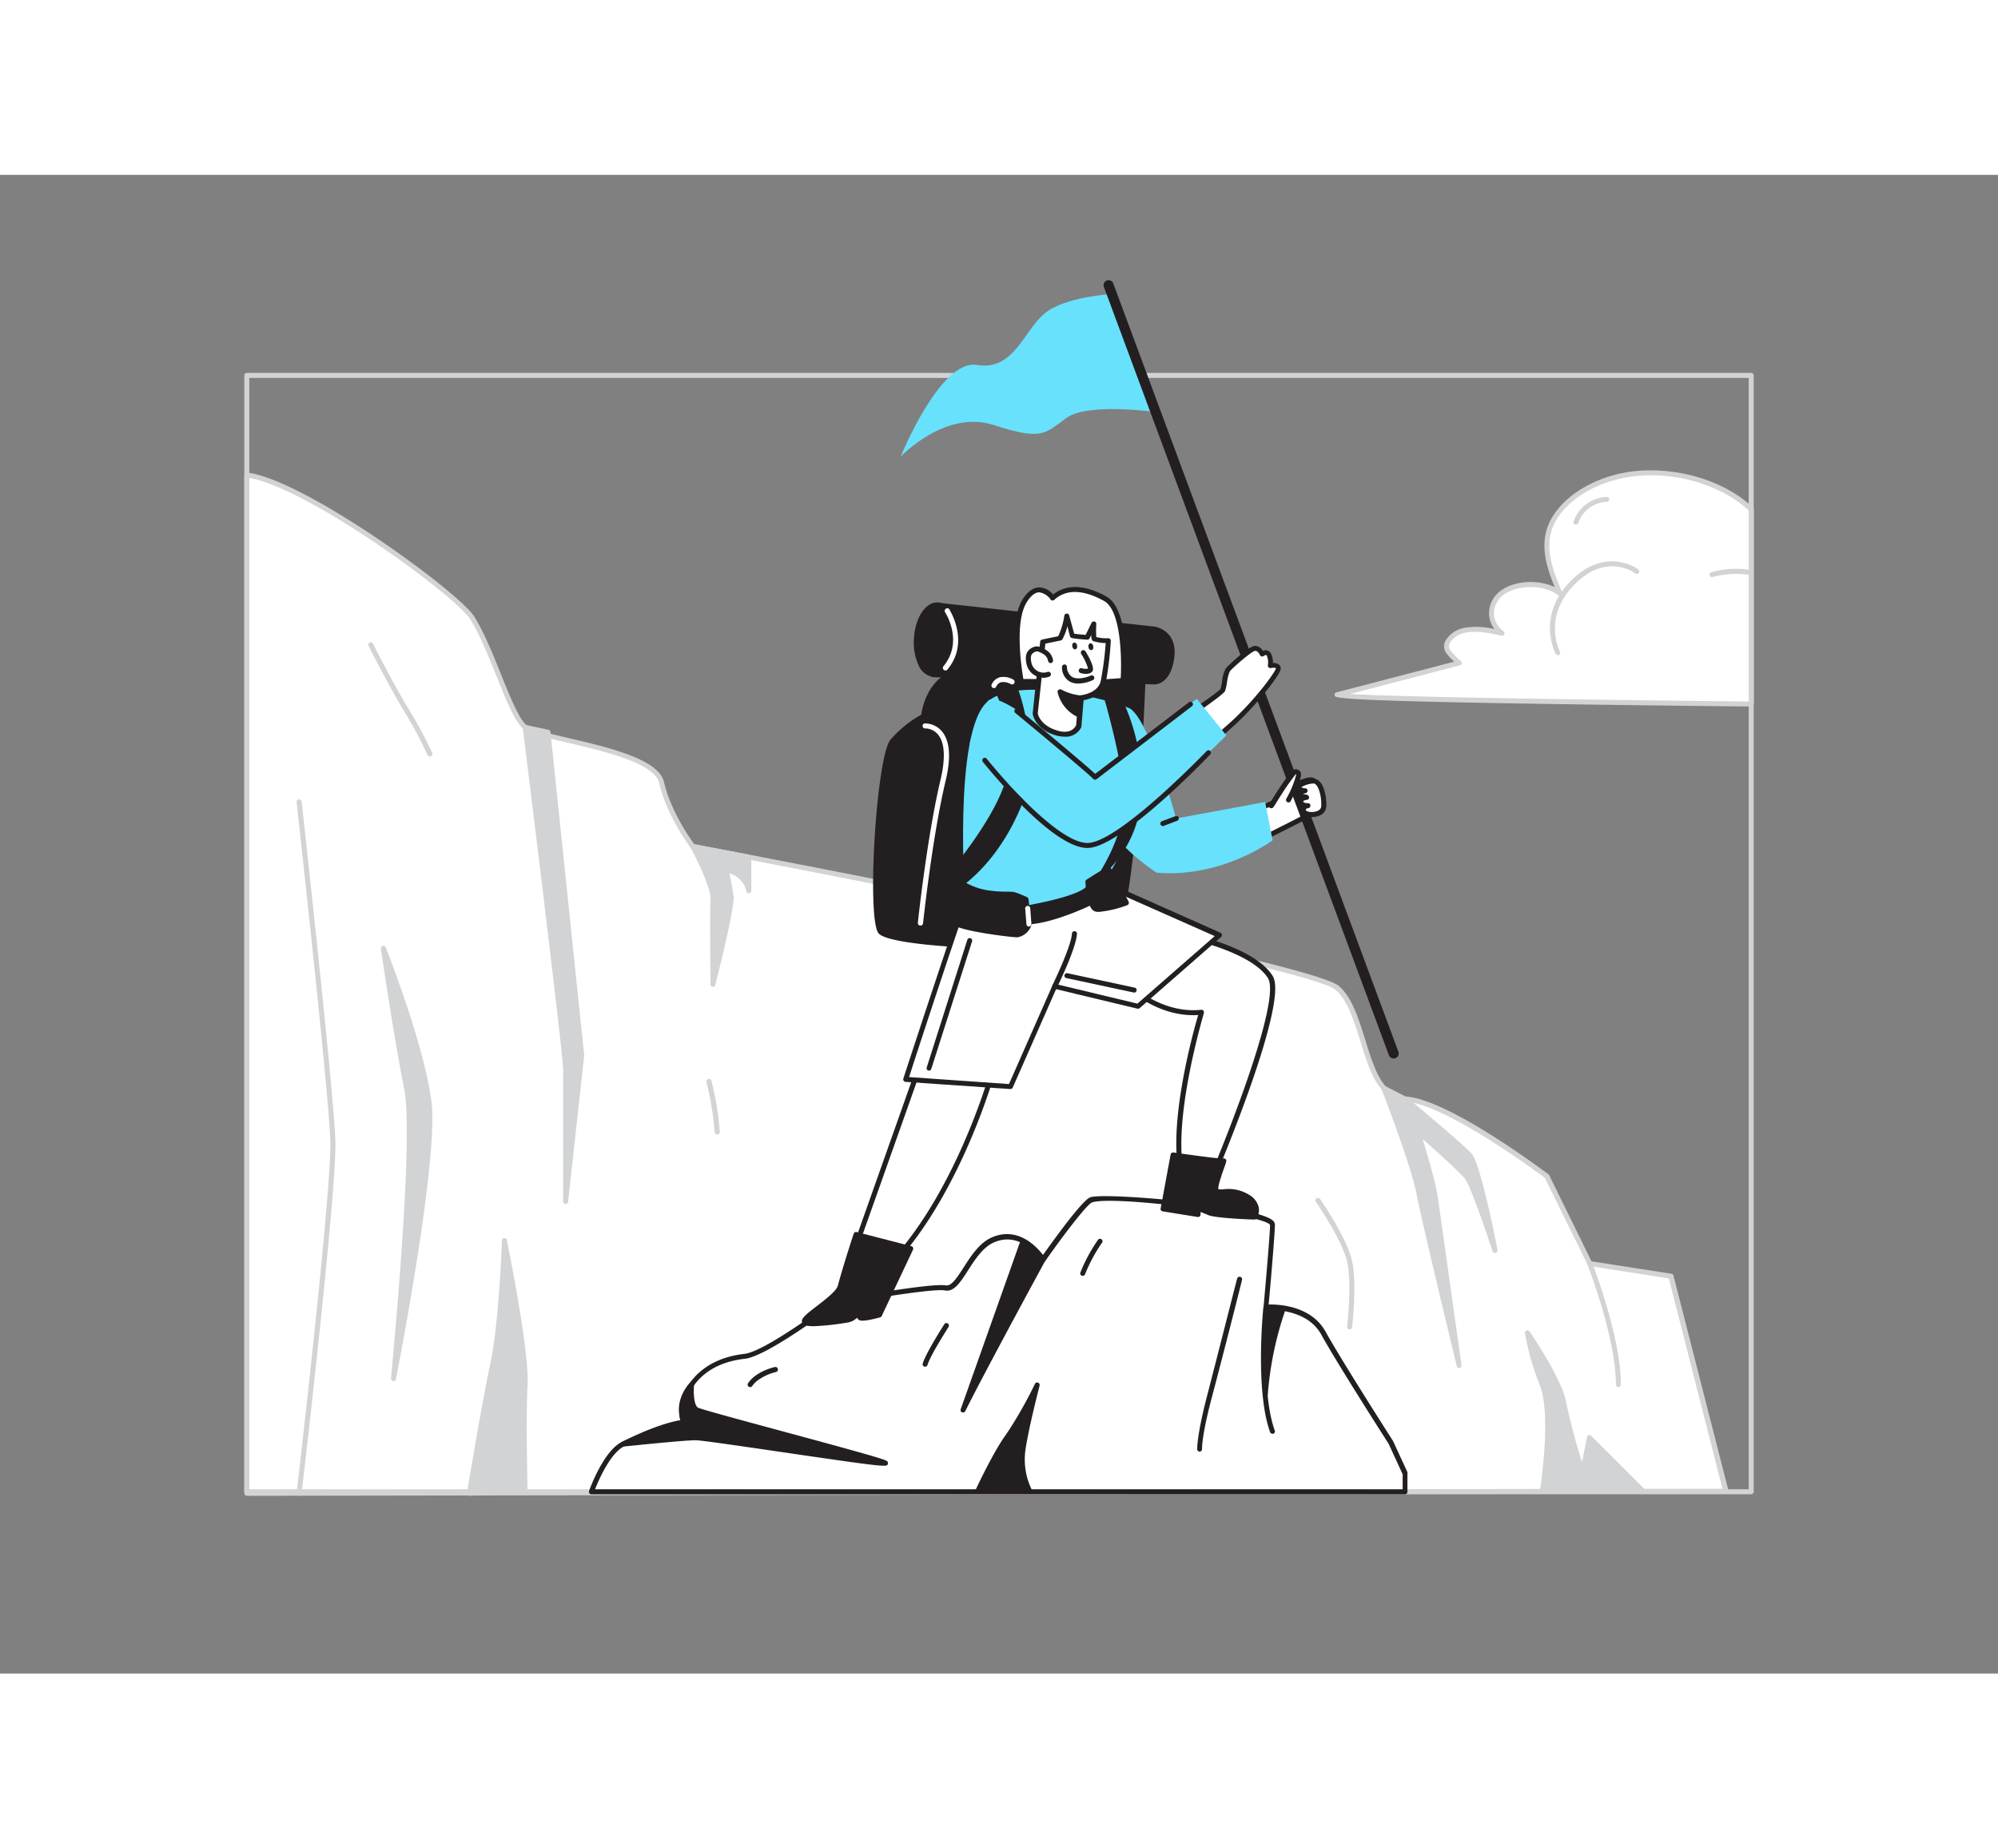 <svg xmlns="http://www.w3.org/2000/svg" viewBox="0 0 400 300" class="styles_logo__3Jd-a" width="200" height="185"><rect x="0" y="0" width="400" height="300" fill="#808080" stroke="none"/><g id="_197_adventure_flatline__hbVpJEML" data-name="#197_adventure_flatline"><path d="M49.41,263.91l296.07-.45-11-43-16.22-2.53-8.59-17.47s-19.75-15-28.36-15.47-7.59-17.21-13.67-22.27-129-28.29-129-28.29-4.72-6.15-6.24-12.75-24.31-8.59-27.35-11.1-6.58-15.72-10.63-22c-3.26-5-33.43-27-45.07-28.54Z" fill="#fff"/><path d="M49.41,264.41a.51.51,0,0,1-.5-.5V60.08a.52.52,0,0,1,.17-.38.56.56,0,0,1,.4-.12C61.21,61.11,91.67,83.39,94.9,88.35c1.91,3,3.67,7.32,5.37,11.56,1.87,4.64,3.64,9,5.16,10.29,1,.8,4.6,1.65,8.44,2.55,8,1.87,18,4.21,19.07,8.81,1.35,5.86,5.33,11.44,6.05,12.42,7.25,1.37,123,23.32,129,28.35,2.68,2.23,4,6.58,5.32,10.78,1.77,5.72,3.43,11.11,8.06,11.38,8.66.51,27.82,15,28.63,15.57a.65.65,0,0,1,.15.18l8.47,17.24,16,2.49a.49.49,0,0,1,.41.37l11,43a.51.51,0,0,1-.09.43.49.49,0,0,1-.4.2l-296.07.45Zm.5-203.75V263.41L344.84,263,334.1,220.9l-15.9-2.47a.51.51,0,0,1-.37-.28l-8.54-17.36c-1.48-1.12-19.93-14.82-28-15.3-5.32-.31-7.17-6.29-8.95-12.08-1.26-4.07-2.56-8.27-5-10.31-4.73-3.94-86.27-20.15-128.73-28.18a.49.49,0,0,1-.3-.18c-.2-.26-4.81-6.32-6.34-13-.92-4-11-6.35-18.32-8.07-4.31-1-7.71-1.8-8.86-2.75-1.72-1.42-3.44-5.71-5.44-10.69-1.69-4.19-3.43-8.52-5.29-11.38C90.93,84.09,61.84,62.78,49.91,60.66Z" fill="#d1d3d4"/><path d="M105.11,110.58s8.1,65.16,8.1,68.52v26.4l3.21-29.2-6.74-64.67Z" fill="#d1d3d4"/><path d="M113.22,206h0a.5.5,0,0,1-.48-.5V179.1c0-3.29-8-67.8-8.09-68.45a.51.51,0,0,1,.16-.44.47.47,0,0,1,.44-.11l4.57,1a.5.5,0,0,1,.39.44l6.74,64.67v.11l-3.21,29.19A.5.5,0,0,1,113.22,206Zm-7.52-94.77c.92,7.44,8,64.67,8,67.87v17.27l2.21-20.07L109.22,112Z" fill="#d1d3d4"/><path d="M277.05,182.8s6,15.43,7,20.88,8.11,34.69,8.11,34.69-4.35-31-4.86-34.26-3.42-12.66-3.42-12.66,8.49,7.47,9.88,9.24,5.57,14.56,5.57,14.56-3.29-17-5.06-19S281.33,185,281.33,185Z" fill="#d1d3d4"/><path d="M292.13,238.87a.49.49,0,0,1-.48-.38c-.07-.29-7.1-29.32-8.11-34.72s-6.9-20.64-7-20.79a.51.51,0,0,1,.13-.55.51.51,0,0,1,.56-.08l4.29,2.2a.24.24,0,0,1,.09.06c.46.38,11.19,9.29,13,11.32s4.84,17.48,5.18,19.22a.5.5,0,0,1-1,.26c-1.15-3.54-4.39-13-5.48-14.41s-6.05-5.83-8.49-8c.87,2.87,2.54,8.57,2.92,11,.5,3.26,4.81,34,4.85,34.27a.49.49,0,0,1-.4.56Zm-14.15-55c1.44,3.78,5.69,15.15,6.54,19.75.62,3.31,3.52,15.59,5.68,24.59-1.32-9.34-3.1-22-3.41-24-.5-3.22-3.37-12.5-3.4-12.59a.49.49,0,0,1,.2-.57.5.5,0,0,1,.6.05c.35.3,8.54,7.51,9.94,9.3a39.94,39.94,0,0,1,3,7.05c-1.17-5.11-2.47-9.92-3.27-10.84-1.67-1.91-12.06-10.55-12.81-11.18Z" fill="#d1d3d4"/><path d="M76.76,154.83s7.59,19,9.11,30.67S78.78,241,78.78,241s4.74-47.68,2.62-58.15S76.76,154.83,76.76,154.83Z" fill="#d1d3d4"/><path d="M78.78,241.45h-.07a.5.5,0,0,1-.43-.54c0-.48,4.71-47.73,2.63-58s-4.62-27.82-4.65-28a.5.5,0,0,1,.37-.56.5.5,0,0,1,.59.3c.08.19,7.64,19.21,9.15,30.79s-6.75,53.81-7.1,55.6A.49.49,0,0,1,78.78,241.45Zm-.85-82.11c.9,5.92,2.54,16.3,4,23.36,1.5,7.39-.35,32.67-1.62,47.42,2.44-13.74,6.13-36.7,5.11-44.56C84.32,177.47,80.25,165.64,77.93,159.34Z" fill="#d1d3d4"/><path d="M270.19,231.12h-.06a.49.49,0,0,1-.43-.55c0-.09,1-8.63,0-13s-6.2-11.94-6.26-12a.5.5,0,0,1,.13-.69.51.51,0,0,1,.7.12c.22.32,5.39,7.8,6.41,12.37s.05,13,0,13.34A.51.51,0,0,1,270.19,231.12Z" fill="#d1d3d4"/><path d="M86.05,116.43a.51.51,0,0,1-.46-.3A81.58,81.58,0,0,0,81,107.52c-2.93-4.77-7.16-13.13-7.2-13.22a.49.49,0,0,1,.22-.67.51.51,0,0,1,.67.22c0,.09,4.26,8.41,7.16,13.15a84,84,0,0,1,4.68,8.73.51.51,0,0,1-.26.66A.45.45,0,0,1,86.05,116.43Z" fill="#d1d3d4"/><path d="M143.57,192.08a.5.5,0,0,1-.5-.47,58,58,0,0,0-1.64-10,.5.5,0,1,1,1-.26,60.38,60.38,0,0,1,1.68,10.23.52.52,0,0,1-.47.53Z" fill="#d1d3d4"/><path d="M138.7,134.43s4.19,7.77,4,10.56,0,17,0,17,3.9-15.27,3.64-17.55a48.58,48.58,0,0,0-1-5.31,5.41,5.41,0,0,1,4.56,4.14v-6.73Z" fill="#d1d3d4"/><path d="M142.74,162.53h-.06a.5.5,0,0,1-.44-.49c0-.59-.15-14.31,0-17.08.12-2.17-2.83-8.16-4-10.29a.51.51,0,0,1,.54-.73L150,136.09a.49.49,0,0,1,.41.49v6.73a.5.5,0,0,1-.45.49.49.49,0,0,1-.54-.39,4.67,4.67,0,0,0-3.4-3.58,45.88,45.88,0,0,1,.84,4.6c.26,2.3-3.26,16.15-3.66,17.73A.49.49,0,0,1,142.74,162.53Zm-3.11-27.41c1.11,2.17,3.74,7.57,3.61,9.9-.1,1.81-.07,8.63,0,13.06,1.24-5.1,2.84-12.16,2.69-13.54a48.47,48.47,0,0,0-1-5.25.55.55,0,0,1,.11-.46.51.51,0,0,1,.44-.16,6.42,6.42,0,0,1,4,2.3v-4Z" fill="#d1d3d4"/><path d="M59.88,264.41h-.06a.5.5,0,0,1-.44-.56c.07-.6,7.08-60.6,6.75-70.57s-6.69-67.14-6.75-67.71a.5.5,0,1,1,1-.12c.07.58,6.42,57.77,6.76,67.8S60.66,261.5,60.37,264A.49.49,0,0,1,59.88,264.41Z" fill="#d1d3d4"/><path d="M94,263.91s2.85-17.41,4.65-25.84S101,213.4,101,213.4s4.5,22,4.13,28.76,0,21.27,0,21.27Z" fill="#d1d3d4"/><path d="M94,264.41a.49.49,0,0,1-.49-.58c0-.17,2.87-17.52,4.65-25.86s2.32-24.43,2.32-24.59a.5.5,0,0,1,1-.08c.19.9,4.51,22.1,4.14,28.89s0,21.09,0,21.23a.49.49,0,0,1-.48.51L94,264.41Zm7.29-46.83c-.28,5.42-.93,14.85-2.15,20.59-1.59,7.44-4,22.06-4.54,25.22l10-.44c-.06-2.59-.32-14.77,0-20.81C104.88,237.25,102.57,224.26,101.29,217.58Z" fill="#d1d3d4"/><path d="M308.79,263.43s2.42-14.92,0-21.27a51.27,51.27,0,0,1-3-10.37s6.44,9.39,7.25,14,3.22,12.08,3.76,14l1.43-6.91,10.65,10.63Z" fill="#d1d3d4"/><path d="M328.93,263.93H308.79a.49.49,0,0,1-.38-.17.47.47,0,0,1-.11-.41c0-.14,2.36-14.86,0-21a51.38,51.38,0,0,1-3-10.49.49.49,0,0,1,.32-.53.5.5,0,0,1,.59.18c.27.39,6.51,9.54,7.33,14.16a122.34,122.34,0,0,0,3.18,12l1-5a.49.49,0,0,1,.84-.25l10.65,10.63a.5.5,0,0,1-.35.85Zm-19.56-1h18.35l-9.14-9.12-1.25,6a.49.49,0,0,1-.47.4.49.49,0,0,1-.5-.36c-.1-.36-.27-.93-.49-1.64-.91-3-2.62-8.66-3.28-12.37-.54-3.1-3.83-8.59-5.76-11.62a63.2,63.2,0,0,0,2.43,7.77C311.45,247.75,309.8,260.08,309.37,262.93Z" fill="#d1d3d4"/><path d="M350.59,264.11H49.41a.51.51,0,0,1-.5-.5V40.15a.5.5,0,0,1,.5-.5H350.59a.5.5,0,0,1,.5.5V263.61A.51.51,0,0,1,350.59,264.11Zm-300.68-1H350.09V40.65H49.91Z" fill="#d1d3d4"/><path d="M318.28,217.93S324,232.5,324,242.16" fill="#fff"/><path d="M324,242.67a.51.51,0,0,1-.5-.5c0-9.47-5.63-23.91-5.69-24a.51.51,0,0,1,.28-.65.49.49,0,0,1,.65.28c.24.6,5.76,14.76,5.76,24.42A.5.5,0,0,1,324,242.67Z" fill="#d1d3d4"/><path d="M222.7,23.87s-9.52.44-13.66,3.95-6.12,11.47-13.46,10.23S180.3,56.43,180.3,56.43s8.94-9.51,18.61-6.36,10.25,1.77,14.55-1.39,18-1.18,18-1.18Z" fill="#68e1fd"/><path d="M248,127.33s5.9-.12,8.37-2.76,5.85-3.89,6.6-3.32,1.29,5.41.8,5.93-15.19,7.8-15.52,7.9" fill="#fff"/><path d="M248.22,135.58a.51.51,0,0,1-.48-.35.51.51,0,0,1,.33-.63c.71-.28,14.58-7.18,15.33-7.79.27-.6-.28-4.71-.77-5.16-.45-.29-3.48.64-5.93,3.26s-8.47,2.91-8.72,2.92a.54.54,0,0,1-.51-.49.49.49,0,0,1,.49-.51s5.72-.15,8-2.6,6.1-4.27,7.28-3.38c.84.65,1.11,3.77,1.14,4.13.16,2.08-.17,2.42-.29,2.55-.66.69-15.62,8-15.73,8Z" fill="#231f20"/><path d="M228.76,101.87s-31.31-3.81-37.24-2.23-6.63,8.81-6.63,8.81a22.43,22.43,0,0,0-6.24,5c-2.57,3.11-4.83,34.92-2.38,38.1s41.47,4,46,1.77S228.76,101.87,228.76,101.87Z" fill="#231f20"/><path d="M205.61,155c-12.74,0-28.1-1.07-29.74-3.2-2.4-3.14-.41-35.34,2.4-38.73a22.68,22.68,0,0,1,6.16-5c.19-1.38,1.36-7.47,7-9,6-1.59,36.15,2.06,37.43,2.21a.5.5,0,0,1,.44.52c-.2,5.06-2.06,49.56-6.75,51.84C220.74,154.59,213.7,155,205.61,155Zm-9.08-55.27a22.14,22.14,0,0,0-4.88.37c-5.53,1.48-6.26,8.31-6.26,8.38a.52.52,0,0,1-.27.39,22.16,22.16,0,0,0-6.08,4.84c-2.57,3.1-4.57,34.62-2.38,37.48,2,2.58,40.61,4,45.42,1.62,3.09-1.5,5.41-31.58,6.17-50.52C225.08,101.93,206.25,99.75,196.53,99.75Z" fill="#231f20"/><path d="M187.67,86.09l43.47,4.81s4.08.59,3.45,5.6-3.53,5-3.53,5L186.83,100Z" fill="#231f20"/><path d="M231.06,102h0l-44.24-1.45a.48.48,0,0,1-.35-.16.5.5,0,0,1-.13-.37l.85-13.92a.53.53,0,0,1,.17-.35.48.48,0,0,1,.38-.11l43.46,4.8c.06,0,4.58.73,3.89,6.17S231.27,102,231.06,102Zm-43.71-2.43L231.07,101c.09,0,2.46-.08,3-4.52s-2.88-5-3-5l-42.93-4.75Z" fill="#231f20"/><ellipse cx="187.25" cy="93.05" rx="6.97" ry="3.87" transform="translate(82.99 274.3) rotate(-86.52)" fill="#231f20"/><path d="M187,100.51h-.16a3.8,3.8,0,0,1-3-2.49,10.87,10.87,0,0,1-.87-5.23c.25-4.18,2.35-7.33,4.8-7.2s4.16,3.55,3.91,7.73h0C191.36,97.4,189.33,100.51,187,100.51Zm.58-13.92c-1.78,0-3.44,2.82-3.65,6.26a9.85,9.85,0,0,0,.78,4.74c.57,1.19,1.34,1.87,2.19,1.93,1.8.11,3.54-2.76,3.75-6.26s-1.14-6.56-3-6.67Zm3.57,6.7h0Z" fill="#231f20"/><path d="M279,176.88a1,1,0,0,1-.94-.65L221,22.43a1,1,0,0,1,1.88-.69l57.08,153.79a1,1,0,0,1-.59,1.29A1.07,1.07,0,0,1,279,176.88Z" fill="#231f20"/><path d="M230.81,113s13.68-9,14-9.85.49-3.38,1-4,4.5-4.28,5.45-4.3S252.72,96,252.72,96s.94-.8,1.39.19a4,4,0,0,1,.24,2.12s1.93-.38,1.54.78-4.58,6.78-9.52,11.19-13.6,10.89-13.57,11.14" fill="#fff"/><path d="M232.8,121.87a.5.5,0,0,1-.5-.44c0-.39,0-.39,3.9-3.5,3-2.34,7-5.55,9.84-8.08,4.9-4.37,9-9.91,9.38-11a.27.27,0,0,0,0-.13,2.12,2.12,0,0,0-1,0,.48.48,0,0,1-.45-.14.51.51,0,0,1-.14-.44,3.45,3.45,0,0,0-.19-1.83c0-.06-.09-.18-.17-.19a.77.77,0,0,0-.46.18.49.49,0,0,1-.44.1.51.51,0,0,1-.34-.3s-.35-.82-.95-.82-4.4,3.28-5.07,4.11a7.66,7.66,0,0,0-.56,2.2,11.23,11.23,0,0,1-.38,1.71c-.34.88-9,6.7-14.21,10.09a.5.5,0,0,1-.69-.14.51.51,0,0,1,.14-.7c5.07-3.32,13.31-8.89,13.85-9.66a12.11,12.11,0,0,0,.3-1.47,6.78,6.78,0,0,1,.77-2.66c.4-.49,4.57-4.45,5.83-4.48h0a2,2,0,0,1,1.58,1,1.36,1.36,0,0,1,.81-.09,1.25,1.25,0,0,1,.86.76,4.19,4.19,0,0,1,.33,1.77,1.65,1.65,0,0,1,1.31.42,1,1,0,0,1,.16,1.07c-.46,1.36-4.85,7.1-9.66,11.41-2.85,2.55-6.92,5.76-9.89,8.11-1.7,1.35-3.31,2.62-3.59,2.91a.5.5,0,0,1-.38.25Z" fill="#231f20"/><path d="M254.48,126.28c.19-.25,1.94-3.19,3.28-5s1.52-2.06,2.1-1.52-1.92,5.39-1.92,5.39" fill="#fff"/><path d="M254.48,126.78a.49.49,0,0,1-.3-.1.51.51,0,0,1-.1-.7c.06-.07.24-.36.49-.77.68-1.1,1.83-2.93,2.78-4.23s1.42-1.93,2-2a1.09,1.09,0,0,1,.87.38c.24.22.86.8-1.82,6a.49.49,0,0,1-.67.21.5.5,0,0,1-.22-.67,19.41,19.41,0,0,0,2-4.86l-.09-.06c-.1.08-.61.77-1.2,1.58-.94,1.27-2.07,3.08-2.74,4.17-.28.45-.48.77-.54.85A.53.53,0,0,1,254.48,126.78Z" fill="#231f20"/><path d="M198.75,179.41s-6.25,22.94-19.48,37.72l-7.61-3.55L185,176Z" fill="#fff"/><path d="M179.27,217.63a.52.52,0,0,1-.21,0L171.45,214a.5.5,0,0,1-.26-.62l13.3-37.58a.51.51,0,0,1,.59-.32l13.79,3.41a.5.5,0,0,1,.37.62c-.07.23-6.44,23.23-19.59,37.93A.51.51,0,0,1,179.27,217.63Zm-7-4.31,6.87,3.2c11.77-13.33,18-33.37,19-36.75l-12.85-3.18Z" fill="#231f20"/><path d="M227,163.17s5.9,5.29,13.57,4.45c0,0-6.08,20-4.15,31.47l6.54,1.07s14.67-34.49,11.33-39.67c-4-6.2-19.76-8.88-19.76-8.88Z" fill="#fff"/><path d="M242.92,200.66h-.09l-6.53-1.07a.5.5,0,0,1-.42-.41c-1.74-10.36,2.89-27.28,4-31-7.43.46-13-4.43-13.22-4.64a.51.51,0,0,1-.09-.65l7.53-11.56a.51.51,0,0,1,.5-.22c.65.12,16,2.8,20.1,9.11.55.85,2.22,3.44-4.36,22.21-3.22,9.18-6.9,17.83-6.93,17.92A.51.51,0,0,1,242.92,200.66Zm-6.11-2,5.8.95c4.14-9.8,13.81-34.83,11.22-38.84-3.53-5.46-16.86-8.18-19.1-8.6l-7.11,10.91c1.33,1.05,6.49,4.74,12.86,4.05a.54.54,0,0,1,.44.18.53.53,0,0,1,.09.47C241,168,235.11,187.39,236.81,198.65Z" fill="#231f20"/><path d="M226.45,107c3.94,2.94,9,21.84,9,21.84l17.83-3.3,1.5,7.66s-10.11,7.59-23.21,6.49c-10.24-6.8-11.7-13.25-11.7-13.25S220.85,109.21,226.45,107Z" fill="#68e1fd"/><path d="M220.72,141.82l23.36,10.39-16.25,14.21-16.68-4-8.86,20.09-21-1.44s11.62-35.61,14.22-42.2Z" fill="#fff"/><path d="M202.29,183h0l-21-1.44a.57.57,0,0,1-.38-.22.49.49,0,0,1-.06-.44c.11-.35,11.65-35.69,14.23-42.22a.48.48,0,0,1,.52-.31l25.23,2.95.14,0,23.37,10.39a.53.53,0,0,1,.29.39.53.53,0,0,1-.17.45L228.16,166.8a.55.55,0,0,1-.45.11L211.43,163l-8.68,19.7A.51.51,0,0,1,202.29,183ZM182,180.6,202,182l8.71-19.76a.5.5,0,0,1,.57-.28l16.43,3.94,15.48-13.52-22.58-10-24.77-2.9C193.21,146.2,183.47,176,182,180.6Z" fill="#231f20"/><path d="M226.45,107c-.22-.66-21.77-7.44-28.75-1.55s-4.45,40.46-4.45,40.46l17.66,1.52,9.81-5.57S232.83,126.48,226.45,107Z" fill="#68e1fd"/><path d="M220.82,101.53l4-.29s1-13.8-3.52-16.33-8.14-2.42-10.56-.18c0,0-2.77-4-5.65.6s-.63,16.09-.63,16.09Z" fill="#fff"/><path d="M220.82,102h0l-16.34-.1a.5.5,0,0,1-.49-.4c-.09-.48-2.25-11.7.7-16.46,1-1.6,2.12-2.43,3.34-2.46a3.73,3.73,0,0,1,2.8,1.42c2.65-2.12,6.43-2,10.73.45,4.74,2.66,3.82,16.23,3.78,16.8a.5.5,0,0,1-.46.46l-4,.29Zm-15.94-1.09,15.92.1,3.56-.26c.24-4,.06-13.55-3.29-15.43-4.18-2.34-7.63-2.43-10-.25a.48.48,0,0,1-.39.13.47.47,0,0,1-.36-.21,3.34,3.34,0,0,0-2.26-1.42h0c-.86,0-1.71.7-2.52,2C203.07,89.53,204.53,98.88,204.88,100.93Z" fill="#231f20"/><path d="M216.4,104.72l-.48,5.61s-.95,2.5-4.63,1.31-4-3.82-4-3.82l1.5-14.31,3.45-.71a13.68,13.68,0,0,0,1.38-4.48l1,4a28,28,0,0,0,3,.33L219,89.89s-.2,3,.08,3a8.27,8.27,0,0,0,2.78.32,68.18,68.18,0,0,1-1,8.27C220.14,104.4,216.4,104.72,216.4,104.72Z" fill="#fff"/><path d="M213.12,112.46a6.63,6.63,0,0,1-2-.34c-3.93-1.28-4.36-4.11-4.37-4.23a.24.24,0,0,1,0-.12l1.49-14.31a.5.5,0,0,1,.4-.44l3.22-.67a15,15,0,0,0,1.22-4.11.5.5,0,0,1,.47-.42.48.48,0,0,1,.5.37l1,3.66c.44.07,1.39.16,2.3.23l1.18-2.41a.51.51,0,0,1,.58-.26.49.49,0,0,1,.37.51,19.7,19.7,0,0,0,0,2.6,7.71,7.71,0,0,0,2.38.24.5.5,0,0,1,.38.15.49.49,0,0,1,.14.38,65.51,65.51,0,0,1-1,8.35c-.61,2.61-3.37,3.34-4.44,3.52l-.44,5.22,0,.13A3.43,3.43,0,0,1,213.12,112.46Zm-5.36-4.66c.07.35.61,2.37,3.68,3.36,2.9,1,3.83-.62,4-1l.47-5.53a.51.51,0,0,1,.45-.46s3.4-.33,4-2.81a62.94,62.94,0,0,0,1-7.64,8.54,8.54,0,0,1-2.4-.36c-.24-.07-.46-.14-.5-1.23l-.32.65a.48.48,0,0,1-.48.27c-2.95-.21-3.14-.34-3.25-.42a.51.51,0,0,1-.2-.28l-.52-2a10.74,10.74,0,0,1-1,2.62.54.54,0,0,1-.32.23l-3.09.64Zm8.16,2.53h0Zm-1.29-18.06h0Z" fill="#231f20"/><path d="M210.32,97.22a2.37,2.37,0,0,0-.73-1.37,4.37,4.37,0,0,0-1.26-.76,1.68,1.68,0,0,0-.78-.2A1.33,1.33,0,0,0,207,95a1.92,1.92,0,0,0-1,.88,2.26,2.26,0,0,0-.13,1.07,5,5,0,0,0,.2,1.16,3.07,3.07,0,0,0,1.52,1.72,3,3,0,0,0,2.3.13" fill="#fff"/><path d="M208.92,100.67a3.49,3.49,0,0,1-3.3-2.36,5.06,5.06,0,0,1-.23-1.3,2.75,2.75,0,0,1,.18-1.3,2.34,2.34,0,0,1,1.22-1.13,2.1,2.1,0,0,1,.74-.19,2.3,2.3,0,0,1,1,.24,5,5,0,0,1,1.41.86,3,3,0,0,1,.88,1.65.51.51,0,0,1-.41.58.5.5,0,0,1-.58-.41,2,2,0,0,0-.58-1.1,3.72,3.72,0,0,0-1.12-.66,1.15,1.15,0,0,0-.56-.16,1.07,1.07,0,0,0-.36.1,1.48,1.48,0,0,0-.73.63,1.78,1.78,0,0,0-.09.84,3.9,3.9,0,0,0,.18,1,2.54,2.54,0,0,0,1.26,1.43,2.49,2.49,0,0,0,1.91.11.5.5,0,0,1,.34.94A3.58,3.58,0,0,1,208.92,100.67Z" fill="#231f20"/><path d="M216.88,95.63s1.85,3,1.36,3.52-1.78.09-1.78.09" fill="#fff"/><path d="M217.42,99.89a3.92,3.92,0,0,1-1.11-.17.5.5,0,0,1-.33-.62.49.49,0,0,1,.62-.33,2.3,2.3,0,0,0,1.23.06,11.23,11.23,0,0,0-1.37-2.94.49.49,0,0,1,.16-.68.5.5,0,0,1,.69.16c2.05,3.36,1.48,3.94,1.29,4.13A1.67,1.67,0,0,1,217.42,99.89Z" fill="#231f20"/><ellipse cx="215.15" cy="94.32" rx="0.49" ry="0.69" transform="translate(-13 38.34) rotate(-9.89)" fill="#231f20"/><ellipse cx="218.39" cy="94.47" rx="0.49" ry="0.69" transform="translate(-12.98 38.9) rotate(-9.89)" fill="#231f20"/><path d="M218.51,100.76s-5.12,2.28-5.41-2.25" fill="#fff"/><path d="M215.9,101.83a3.52,3.52,0,0,1-1.84-.46,3.29,3.29,0,0,1-1.45-2.83.5.5,0,0,1,.46-.53.49.49,0,0,1,.53.47,2.43,2.43,0,0,0,1,2c1.35.81,3.7-.21,3.73-.22a.5.5,0,1,1,.4.91A7.59,7.59,0,0,1,215.9,101.83Z" fill="#231f20"/><path d="M216.4,104.72s-2.91-.31-4.18-1.25a6.92,6.92,0,0,0,3.83,4.62Z" fill="#231f20"/><path d="M216.05,108.59a.47.47,0,0,1-.17,0,7.35,7.35,0,0,1-4.14-5,.51.51,0,0,1,.21-.53.51.51,0,0,1,.57,0,10.54,10.54,0,0,0,3.93,1.16.49.49,0,0,1,.44.54l-.34,3.37a.49.49,0,0,1-.24.38A.48.48,0,0,1,216.05,108.59Zm-2.94-4.11a6.14,6.14,0,0,0,2.52,2.87l.22-2.2A13.92,13.92,0,0,1,213.11,104.48Z" fill="#231f20"/><path d="M192.68,141.87a13.88,13.88,0,0,0,4.75,1.8c2.67.45,4.93.23,5.57.4s2.41,1,2.41,1L206,150a3.15,3.15,0,0,1-2.41,2.15c-.82.07-11-1.21-12.45-2.38S192.68,141.87,192.68,141.87Z" fill="#231f20"/><path d="M203.55,152.61c-1.27,0-11.06-1.2-12.7-2.49s.63-6.8,1.37-8.45a.5.5,0,0,1,.73-.22,13.36,13.36,0,0,0,4.56,1.73,26.75,26.75,0,0,0,4.09.31,7.75,7.75,0,0,1,1.53.1c.67.19,2.41.94,2.48,1a.52.52,0,0,1,.3.4l.59,4.95a.5.5,0,0,1,0,.21,3.6,3.6,0,0,1-2.84,2.48Zm-10.64-10c-1.26,2.95-2.12,6.23-1.45,6.76,1.35,1.06,11.28,2.35,12.09,2.27a2.57,2.57,0,0,0,1.95-1.7l-.55-4.55c-.6-.25-1.66-.69-2.08-.81a9.2,9.2,0,0,0-1.29-.06,27.85,27.85,0,0,1-4.24-.32A14.43,14.43,0,0,1,192.91,142.58Z" fill="#231f20"/><path d="M190.79,143s7.66-4.25,12.75-15.83-.76-25.94-.93-25.66a23.16,23.16,0,0,1-3.06,1.47s4.69,8.93,2.52,17.46-11.91,19.83-11.85,19.71S190.79,143,190.79,143Z" fill="#231f20"/><path d="M190.79,143.49a.54.54,0,0,1-.22-.05.5.5,0,0,1-.27-.36c-.2-1.12-.43-2.38-.52-2.69a.52.52,0,0,1,0-.44.57.57,0,0,1,.12-.18c.39-.43,9.61-11.18,11.71-19.47s-2.43-17-2.48-17.09a.53.53,0,0,1,0-.41.48.48,0,0,1,.27-.29,24.39,24.39,0,0,0,2.88-1.35.43.43,0,0,1,.61-.11c.77.41,6.12,15,1.14,26.31-5.09,11.6-12.64,15.89-13,16.07A.53.53,0,0,1,190.79,143.49Zm0-3.25c.1.36.21,1,.38,1.93,1.89-1.27,7.8-5.8,11.93-15.21,4.4-10,.43-22.32-.64-24.76-.39.22-1.06.54-2.21,1,1,2,4.25,9.74,2.33,17.32C200.7,127.86,192.81,138.14,190.77,140.24Z" fill="#231f20"/><path d="M221.31,103.84s3.65,12.11,4.21,20-4.78,15.82-4.78,15.82a22.79,22.79,0,0,0,7.33-17.14,40.26,40.26,0,0,0-4.52-18.59Z" fill="#231f20"/><path d="M220.74,140.14a.5.5,0,0,1-.34-.13.49.49,0,0,1-.07-.64c0-.08,5.23-7.91,4.69-15.51s-4.15-19.75-4.19-19.87a.48.48,0,0,1,.08-.45.45.45,0,0,1,.41-.19l2.25.07a.46.46,0,0,1,.41.24,40.19,40.19,0,0,1,4.58,18.84A23.06,23.06,0,0,1,221.05,140,.51.51,0,0,1,220.74,140.14ZM222,104.36c.76,2.65,3.56,12.64,4,19.43.33,4.58-1.26,9.13-2.71,12.22a22.71,22.71,0,0,0,4.27-13.51,40.78,40.78,0,0,0-4.31-18.1Z" fill="#231f20"/><path d="M221.91,139c-.21,0-4.15,2.53-4.15,2.53s.2,5,1.58,5.46,6.14-1.23,6.14-1.23Z" fill="#231f20"/><path d="M220,147.54a2.55,2.55,0,0,1-.78-.1c-1.59-.52-1.87-4.67-1.92-5.92a.48.48,0,0,1,.23-.44c4-2.54,4.22-2.58,4.33-2.6a.47.47,0,0,1,.53.26l3.57,6.76a.53.53,0,0,1,0,.41.48.48,0,0,1-.3.29A22.49,22.49,0,0,1,220,147.54Zm-1.69-5.78c.12,2.18.62,4.53,1.22,4.73.81.27,3.46-.44,5.28-1l-3.06-5.81C221,140,219.6,140.92,218.27,141.76Z" fill="#231f20"/><path d="M203.14,147.16s12.12-1.76,14.6-4.24l.56,2.78s-9.57,4.67-14.4,3.73Z" fill="#231f20"/><path d="M205.32,150.05a8,8,0,0,1-1.51-.13.49.49,0,0,1-.38-.33l-.77-2.27a.51.51,0,0,1,.05-.42.49.49,0,0,1,.35-.23c3.33-.49,12.39-2.17,14.33-4.1a.47.47,0,0,1,.49-.12.5.5,0,0,1,.35.38l.55,2.77a.49.49,0,0,1-.27.55C218.15,146.32,210.44,150.05,205.32,150.05Zm-1-1.06c4.17.59,11.75-2.78,13.45-3.57l-.32-1.61c-3.08,2-11.31,3.39-13.61,3.75Z" fill="#231f20"/><path d="M211.14,162.91a.47.47,0,0,1-.22,0,.5.5,0,0,1-.22-.67c0-.07,3.72-7.61,3.91-10.38a.5.5,0,0,1,1,.07c-.2,3-3.86,10.44-4,10.75A.48.48,0,0,1,211.14,162.91Z" fill="#231f20"/><path d="M199,102.74a.46.46,0,0,1-.23-.06.51.51,0,0,1-.23-.69,2.59,2.59,0,0,1,1.62-1.42,3.83,3.83,0,0,1,2.73.49.52.52,0,0,1,.17.7.51.51,0,0,1-.71.17,2.93,2.93,0,0,0-1.91-.37,1.56,1.56,0,0,0-1,.9A.53.53,0,0,1,199,102.74Z" fill="#fff"/><path d="M206,150.48a.51.51,0,0,1-.51-.48l-.25-3.24a.52.52,0,0,1,1-.08l.25,3.24a.52.52,0,0,1-.47.56Z" fill="#fff"/><path d="M241.62,203.88h-.09l-2.24-.42a.51.51,0,0,1-.4-.59.5.5,0,0,1,.58-.4l2.24.42a.51.51,0,0,1,.4.59A.49.49,0,0,1,241.62,203.88Z" fill="#231f20"/><path d="M238.89,205.7v-1l2.58,0h0a.5.5,0,0,1,.5.49.51.51,0,0,1-.49.51Z" fill="#231f20"/><path d="M194.14,113.77s19.89,23.65,26.64,20,24.74-21.56,24.74-21.56l-5.93-7.33s-11.61,9-20.39,15.72c-2.39-3.08-19.35-18.49-21.5-15.16A36.09,36.09,0,0,0,194.14,113.77Z" fill="#68e1fd"/><path d="M118.4,263.61s2.79-7.86,6.37-9.55,12.15-4.38,12.15-4.38c-1.44-1.8.17-11.82,12.15-13.17,4.46-.5,17.9-10.71,17.9-10.71s19.33-3.52,22.28-3,4.84-7.6,9.5-9.62c6.08-2.65,10.06,3.91,10.06,3.91s7.95-11.36,9.64-11.93c3.5-1.2,36.37,2.09,36.29,5s-1.31,16.49-1.31,16.49,8.26-.74,11.52,5.16,13.51,21.89,13.51,21.89l2.85,6.19v3.65Z" fill="#fff"/><path d="M281.31,264.11H118.4a.52.52,0,0,1-.41-.21.53.53,0,0,1-.06-.46c.12-.33,2.9-8.07,6.62-9.83,3.08-1.45,9.67-3.6,11.65-4.23a8.15,8.15,0,0,1,.57-5.18c.88-2.14,3.85-7.24,12.25-8.19,4.26-.48,17.51-10.51,17.65-10.61a.51.51,0,0,1,.21-.1c.79-.14,19.45-3.54,22.46-3,1.13.2,2.27-1.55,3.58-3.6,1.48-2.3,3.16-4.91,5.63-6,5.24-2.28,9,1.88,10.26,3.5,2-2.78,7.86-11,9.48-11.54,3-1,32.28,1.52,36.35,4.52a1.22,1.22,0,0,1,.6,1c-.07,2.62-1,13.31-1.26,15.95,2-.05,8.51.21,11.41,5.45,3.21,5.81,13.39,21.7,13.49,21.86l2.89,6.25a.52.52,0,0,1,0,.21v3.65A.5.5,0,0,1,281.31,264.11Zm-162.18-1H280.81v-3L278,254c-.07-.1-10.26-16-13.49-21.86-3.06-5.55-11-4.91-11-4.9a.52.52,0,0,1-.55-.55c0-.13,1.23-13.56,1.31-16.46-.76-2.05-31.41-6-35.63-4.54-1.06.36-6.13,7.09-9.39,11.75a.49.49,0,0,1-.43.21.47.47,0,0,1-.41-.24c-.15-.25-3.82-6.15-9.43-3.71-2.2.95-3.79,3.43-5.19,5.61-1.51,2.35-2.81,4.38-4.61,4-2.32-.45-16.53,1.95-22,2.94-1.32,1-13.66,10.24-18.05,10.74-7.59.85-10.42,5.11-11.44,7.57-.93,2.27-.82,4.23-.38,4.78a.51.51,0,0,1,.09.46.5.5,0,0,1-.33.33c-.09,0-8.58,2.72-12.09,4.37C122.22,255.82,119.88,261.21,119.13,263.11Z" fill="#231f20"/><path d="M171.38,212.16c.3.09,11,2.82,11,2.82l-6.27,13.29s-3.43,1-3.86.56a2,2,0,0,1-.54-.85,3.42,3.42,0,0,1-1.95,1.3c-1.13.15-8.29,1.28-8.68.29s6.57-4.83,7.16-7C169.45,218,171.38,212.16,171.38,212.16Z" fill="#231f20"/><path d="M162.88,230.47c-1.79,0-2.15-.35-2.3-.72-.3-.78.7-1.59,3-3.35,1.63-1.25,3.87-3,4.14-4,1.24-4.58,3.17-10.39,3.19-10.45a.5.5,0,0,1,.62-.32l10.93,2.82a.55.55,0,0,1,.33.27.51.51,0,0,1,0,.42l-6.27,13.29a.53.53,0,0,1-.32.27c-3.7,1-4.16.61-4.33.45a3.31,3.31,0,0,1-.31-.36,3.31,3.31,0,0,1-1.77.93l-.38.06A50.45,50.45,0,0,1,162.88,230.47Zm-1.3-1.06c.32.08,1.79.28,7.69-.57l.39-.06a2.85,2.85,0,0,0,1.6-1.09.52.52,0,0,1,.5-.2.48.48,0,0,1,.39.36h0a1.57,1.57,0,0,0,.41.62,16.67,16.67,0,0,0,3.15-.62l5.92-12.54-9.92-2.55c-.47,1.44-2,6.13-3,10-.36,1.32-2.46,2.93-4.49,4.48A18.13,18.13,0,0,0,161.58,229.41Z" fill="#231f20"/><path d="M189.28,99.21a.54.54,0,0,1-.33-.12.52.52,0,0,1-.07-.73c4.13-5,.34-10.79.3-10.85a.52.52,0,0,1,.86-.57c0,.07,4.25,6.52-.36,12.08A.53.53,0,0,1,189.28,99.21Z" fill="#fff"/><path d="M184.27,150.28h-.05a.52.52,0,0,1-.46-.57c0-.17,1.86-17.42,4.55-28.68,1-4.27.84-7.39-.53-9a3.37,3.37,0,0,0-2.66-1.22.52.52,0,0,1-.08-1,4.46,4.46,0,0,1,3.51,1.56c1.63,1.91,1.88,5.25.76,9.94-2.67,11.19-4.5,28.38-4.52,28.55A.52.52,0,0,1,184.27,150.28Z" fill="#fff"/><path d="M217.7,134.74c-6.14,0-16.54-11.88-20.82-17.09l-.14-.18a.5.5,0,0,1,.74-.66l.17.21c6.9,8.42,15.9,17.21,20.44,16.7,6.56-.75,23.36-18.26,23.53-18.43a.5.5,0,0,1,.72.68c-.7.74-17.22,17.95-24.13,18.74Z" fill="#231f20"/><path d="M219.2,121.06a.48.48,0,0,1-.39-.19c-.51-.64-9.55-8.2-15.51-13.13a.5.5,0,1,1,.64-.76c1.41,1.17,13.05,10.79,15.31,12.93L238,105.59a.5.5,0,1,1,.61.79L219.5,121A.47.47,0,0,1,219.2,121.06Z" fill="#231f20"/><path d="M232.8,130.35a.51.51,0,0,1-.47-.32.5.5,0,0,1,.28-.64l2.65-1a.5.5,0,1,1,.37.92L233,130.31A.39.39,0,0,1,232.8,130.35Z" fill="#231f20"/><path d="M186,179.3l-.15,0a.49.49,0,0,1-.32-.62l8.13-25.55a.5.5,0,0,1,.62-.33.51.51,0,0,1,.33.63L186.43,179A.49.49,0,0,1,186,179.3Z" fill="#231f20"/><path d="M227,163.66h-.1l-13.41-2.87a.49.49,0,0,1-.38-.59.5.5,0,0,1,.59-.39l13.41,2.88a.5.5,0,0,1-.11,1Z" fill="#231f20"/><path d="M260.45,122.05a.82.82,0,0,0-.29.23.59.59,0,0,0,.22.8,1.74,1.74,0,0,0,.9.22,1.48,1.48,0,0,0-.71.25.54.54,0,0,0-.19.67c.22.38.83.18,1.2.41a2.3,2.3,0,0,0-.73.18.81.81,0,0,0-.44.58.79.79,0,0,0,.5.75,2.47,2.47,0,0,0,.94.14c-.46.08-1,.41-1,.88s.5.71.93.8a3.51,3.51,0,0,0,1.9-.08,1.87,1.87,0,0,0,1.15-.9,2,2,0,0,0,.14-.85,9.18,9.18,0,0,0-.44-3c-.22-.71-.69-1.73-1.55-1.8A5.7,5.7,0,0,0,260.45,122.05Z" fill="#fff"/><path d="M262.63,128.56a4,4,0,0,1-.91-.11,1.5,1.5,0,0,1-1.32-1.26,1.12,1.12,0,0,1,.17-.66,1.27,1.27,0,0,1-.66-1.19,1.19,1.19,0,0,1,.26-.61.84.84,0,0,1-.23-.26,1,1,0,0,1,.07-1,1.22,1.22,0,0,1-.42-.71,1,1,0,0,1,.16-.74,1.27,1.27,0,0,1,.47-.37h0a6.31,6.31,0,0,1,2.85-.77c.88.08,1.57.82,2,2.15a9.89,9.89,0,0,1,.46,3.15,2.55,2.55,0,0,1-.19,1,2.29,2.29,0,0,1-1.45,1.18A4.09,4.09,0,0,1,262.63,128.56Zm-2.07-6s.05.07.1.1a1.51,1.51,0,0,0,.65.13.5.5,0,0,1,.47.46.51.51,0,0,1-.41.53,1.28,1.28,0,0,0-.5.15s.11,0,.21.06a1.73,1.73,0,0,1,.76.2.51.51,0,0,1,.23.53.48.48,0,0,1-.42.39,1.7,1.7,0,0,0-.57.14c-.1,0-.17.13-.17.18s.08.18.21.24a2.11,2.11,0,0,0,.74.1.49.49,0,0,1,.49.45.5.5,0,0,1-.41.54c-.28,0-.55.23-.54.36s.25.28.54.35a3.11,3.11,0,0,0,1.63-.07,1.47,1.47,0,0,0,.85-.63,1.58,1.58,0,0,0,.1-.66,8.78,8.78,0,0,0-.41-2.83c-.14-.42-.51-1.4-1.12-1.45a5.21,5.21,0,0,0-2.31.66h0l-.12.07Zm-.11-.52h0Z" fill="#231f20"/><path d="M234.84,196.19l-2,10.8,7,1.13.05-1.19a20.7,20.7,0,0,1,2.22.84c1.32.58,9.06.85,9.06.85s1.53-2.24-1.45-4.09-5.47-.47-6.16-1.17,1.72-6.19,1.44-6S234.84,196.19,234.84,196.19Z" fill="#231f20"/><path d="M251.14,209.12h0c-.8,0-7.87-.29-9.24-.89-.64-.28-1.17-.48-1.55-.62l0,.53a.52.52,0,0,1-.19.37.46.46,0,0,1-.39.1l-7-1.13a.48.48,0,0,1-.33-.2.47.47,0,0,1-.08-.38l2-10.8a.5.5,0,0,1,.56-.4c3.48.49,9.2,1.27,9.91,1.21a.51.51,0,0,1,.46.07c.34.24.29.39-.2,1.76-.34.94-1.36,3.79-1.16,4.32a4.07,4.07,0,0,0,1.06,0,7.78,7.78,0,0,1,5,1.06,4,4,0,0,1,2,2.51,3.23,3.23,0,0,1-.42,2.28A.5.5,0,0,1,251.14,209.12Zm-11.28-2.69.14,0a20.5,20.5,0,0,1,2.28.87c.88.38,5.48.68,8.56.79a2.12,2.12,0,0,0,.15-1.3,3.1,3.1,0,0,0-1.56-1.86,6.78,6.78,0,0,0-4.39-.9c-.81,0-1.44.09-1.86-.34-.59-.6-.16-2.19,1-5.31.06-.18.13-.36.19-.53-1.08-.06-3.49-.33-9.08-1.12l-1.83,9.83,5.92,1,0-.63a.49.49,0,0,1,.2-.39A.52.52,0,0,1,239.86,206.43Z" fill="#231f20"/><path d="M208.81,217.13s-12.11,22.25-16,30.1l12-33.83Z" fill="#231f20"/><path d="M192.8,247.73a.65.65,0,0,1-.19,0,.52.52,0,0,1-.28-.63l12-33.83a.5.5,0,0,1,.35-.31.49.49,0,0,1,.46.11l4,3.74a.52.52,0,0,1,.1.6c-.13.22-12.16,22.33-16,30.08A.51.51,0,0,1,192.8,247.73ZM205,214.28l-9.28,26.16c4.62-8.8,11.26-21,12.45-23.2Z" fill="#231f20"/><path d="M254.74,252a.5.5,0,0,1-.47-.33c-3-8.36-1.41-24.36-1.34-25a.5.5,0,0,1,.55-.45.5.5,0,0,1,.45.55c0,.17-1.68,16.44,1.28,24.59a.49.49,0,0,1-.3.64A.47.47,0,0,1,254.74,252Z" fill="#231f20"/><path d="M240.18,255.57a.49.49,0,0,1-.5-.47c0-.1-.1-2.7,2-10.78s5.93-23.23,6-23.38a.5.5,0,0,1,.61-.36.51.51,0,0,1,.36.6c0,.16-3.87,15.38-6,23.39s-2,10.46-2,10.48a.49.49,0,0,1-.47.52Z" fill="#231f20"/><path d="M185.21,238.57l-.14,0a.5.5,0,0,1-.34-.62c.62-2.11,4.18-7.65,4.33-7.89a.5.5,0,0,1,.69-.14.49.49,0,0,1,.15.68c0,.06-3.64,5.65-4.21,7.63A.51.51,0,0,1,185.21,238.57Z" fill="#231f20"/><path d="M195.74,263.43s3.55-7.63,6.08-11a82.74,82.74,0,0,0,5.82-10.24s-2.12,8.11-2.83,12.92a14,14,0,0,0,1.31,8.35Z" fill="#231f20"/><path d="M206.12,263.93H195.74a.52.52,0,0,1-.42-.23.51.51,0,0,1,0-.48c.15-.31,3.6-7.72,6.13-11.12A83,83,0,0,0,207.2,242a.5.5,0,0,1,.93.34c0,.08-2.13,8.13-2.83,12.86a13.73,13.73,0,0,0,1.26,8,.5.5,0,0,1,0,.49A.47.47,0,0,1,206.12,263.93Zm-9.59-1h8.8a14.74,14.74,0,0,1-1-7.93c.37-2.54,1.15-6,1.79-8.74a55.46,55.46,0,0,1-3.89,6.44A78.51,78.51,0,0,0,196.53,262.93Z" fill="#231f20"/><path d="M124.77,254.06s12-1.26,14.51-1.26,39,5.82,38,5.06-36.2-9.87-37.72-10.63-1.08-5.07-1.08-5.07a7.18,7.18,0,0,0-1.54,7.52C131.88,250.33,124.77,254.06,124.77,254.06Z" fill="#231f20"/><path d="M176.92,258.4c-1.52,0-6.13-.64-20.86-2.8-7.72-1.13-15.7-2.3-16.78-2.3-2.47,0-14.34,1.25-14.46,1.26a.5.5,0,0,1-.28-.94c.28-.14,6.7-3.5,11.7-4.35-1.34-4.24,1.84-7.43,1.87-7.46a.49.49,0,0,1,.56-.09.48.48,0,0,1,.28.5c-.16,1.64,0,4.15.81,4.56.65.33,8.81,2.54,16.7,4.67,13.92,3.77,20.54,5.59,21.1,6a.57.57,0,0,1,.18.63C177.67,258.27,177.61,258.4,176.92,258.4Zm-37.64-6.1c1.15,0,8.46,1.07,16.93,2.32,5.76.84,12.43,1.82,16.67,2.37-4.2-1.2-10.9-3-16.68-4.57-10-2.72-16.2-4.4-16.89-4.75-1.15-.57-1.4-2.49-1.42-3.94a6.29,6.29,0,0,0-.51,5.76.49.49,0,0,1,0,.44.5.5,0,0,1-.37.24,37.92,37.92,0,0,0-9.44,3.11C131.26,252.9,137.5,252.3,139.28,252.3Z" fill="#231f20"/><path d="M256.81,226.88c-.05.85-2.71,6.87-3.53,17.41l.15-17.57Z" fill="#231f20"/><path d="M253.28,244.78h0a.49.49,0,0,1-.47-.5l.15-17.57a.52.52,0,0,1,.16-.35.51.51,0,0,1,.36-.14l3.39.16a.57.57,0,0,1,.35.16.53.53,0,0,1,.12.37,8,8,0,0,1-.41,1.5,67.48,67.48,0,0,0-3.13,15.92A.5.5,0,0,1,253.28,244.78Zm.64-17.54-.08,9a67,67,0,0,1,2.11-8.17l.24-.76Z" fill="#231f20"/><path d="M220.26,213.4a31.64,31.64,0,0,0-3.5,6.48" fill="#231f20"/><path d="M216.76,220.38a.32.32,0,0,1-.14,0,.5.5,0,0,1-.34-.62,31.84,31.84,0,0,1,3.57-6.62.5.5,0,0,1,.82.56,30.85,30.85,0,0,0-3.43,6.35A.51.51,0,0,1,216.76,220.38Z" fill="#231f20"/><path d="M155.23,239.13s-3.54.76-5.06,3" fill="#231f20"/><path d="M150.17,242.66a.48.48,0,0,1-.28-.08.5.5,0,0,1-.13-.69c1.61-2.42,5.22-3.22,5.37-3.25a.5.5,0,0,1,.21,1s-3.37.75-4.76,2.83A.49.49,0,0,1,150.17,242.66Z" fill="#231f20"/><path d="M350.59,67v39c-38.57-.41-82.62-1.05-82.92-1.85l24.49-6.38a16.84,16.84,0,0,1-2.26-2.35c-1.06-1.67,1-3.68,3.4-4.19s5,.06,7.43.6a4.91,4.91,0,0,1,.2-8.25c3.05-2.11,8.49-2,11.35.24-1.62-3.84-3.23-7.86-2.37-11.84,1.29-6,8.6-11,16.9-12s17.08,1.52,22.66,6.11C349.86,66.3,350.23,66.63,350.59,67Z" fill="#fff"/><path d="M350.59,106.43h0c-82.9-.89-83.16-1.6-83.37-2.18a.53.53,0,0,1,0-.41.54.54,0,0,1,.32-.25l23.59-6.14a12.06,12.06,0,0,1-1.66-1.83,2.29,2.29,0,0,1-.16-2.2,5.44,5.44,0,0,1,3.88-2.75,15.33,15.33,0,0,1,6,.25,5.33,5.33,0,0,1-1.09-3.29,5.65,5.65,0,0,1,2.56-4.53c2.79-1.93,7.43-2.1,10.59-.58-1.33-3.23-2.61-7-1.81-10.71,1.31-6.09,8.59-11.32,17.32-12.44,8.14-1,17.19,1.4,23.05,6.22.4.32.78.67,1.14,1a.5.5,0,0,1,.16.36v39a.51.51,0,0,1-.15.35A.53.53,0,0,1,350.59,106.43Zm-80.3-2.52c5.89.37,24.74.92,79.8,1.51V67.18q-.45-.42-.93-.81c-5.66-4.66-14.41-7-22.29-6-8.33,1.07-15.25,6-16.47,11.66-.86,4,.92,8.16,2.34,11.54a.5.5,0,0,1-.15.59.51.51,0,0,1-.62,0c-2.67-2.1-7.9-2.21-10.76-.23a4.68,4.68,0,0,0-2.13,3.73A4.57,4.57,0,0,0,301,91.36a.5.5,0,0,1-.41.89c-2.15-.48-4.83-1.08-7.22-.6a4.46,4.46,0,0,0-3.16,2.16,1.33,1.33,0,0,0,.08,1.27,15.48,15.48,0,0,0,2.17,2.24.5.5,0,0,1-.2.86Zm-2.62.17h0Z" fill="#d1d3d4"/><path d="M342.73,80.53a.51.51,0,0,1-.48-.36.5.5,0,0,1,.33-.62,18.49,18.49,0,0,1,8.1-.42.51.51,0,0,1,.4.59.51.51,0,0,1-.59.4,17.75,17.75,0,0,0-7.61.38Z" fill="#d1d3d4"/><path d="M311.88,96.13a.49.49,0,0,1-.44-.26c0-.07-4-7.39,3-14.55S328,78.91,328,79a.5.5,0,0,1-.61.79c-.23-.17-5.78-4.3-12.22,2.27s-2.91,13.3-2.88,13.36a.49.49,0,0,1-.19.68A.44.44,0,0,1,311.88,96.13Z" fill="#d1d3d4"/><path d="M315.5,70a.57.57,0,0,1-.18,0,.5.5,0,0,1-.28-.65,7.33,7.33,0,0,1,6.65-4.88.5.5,0,0,1,.49.51.49.49,0,0,1-.52.49A6.22,6.22,0,0,0,316,69.64.51.51,0,0,1,315.5,70Z" fill="#d1d3d4"/></g></svg>